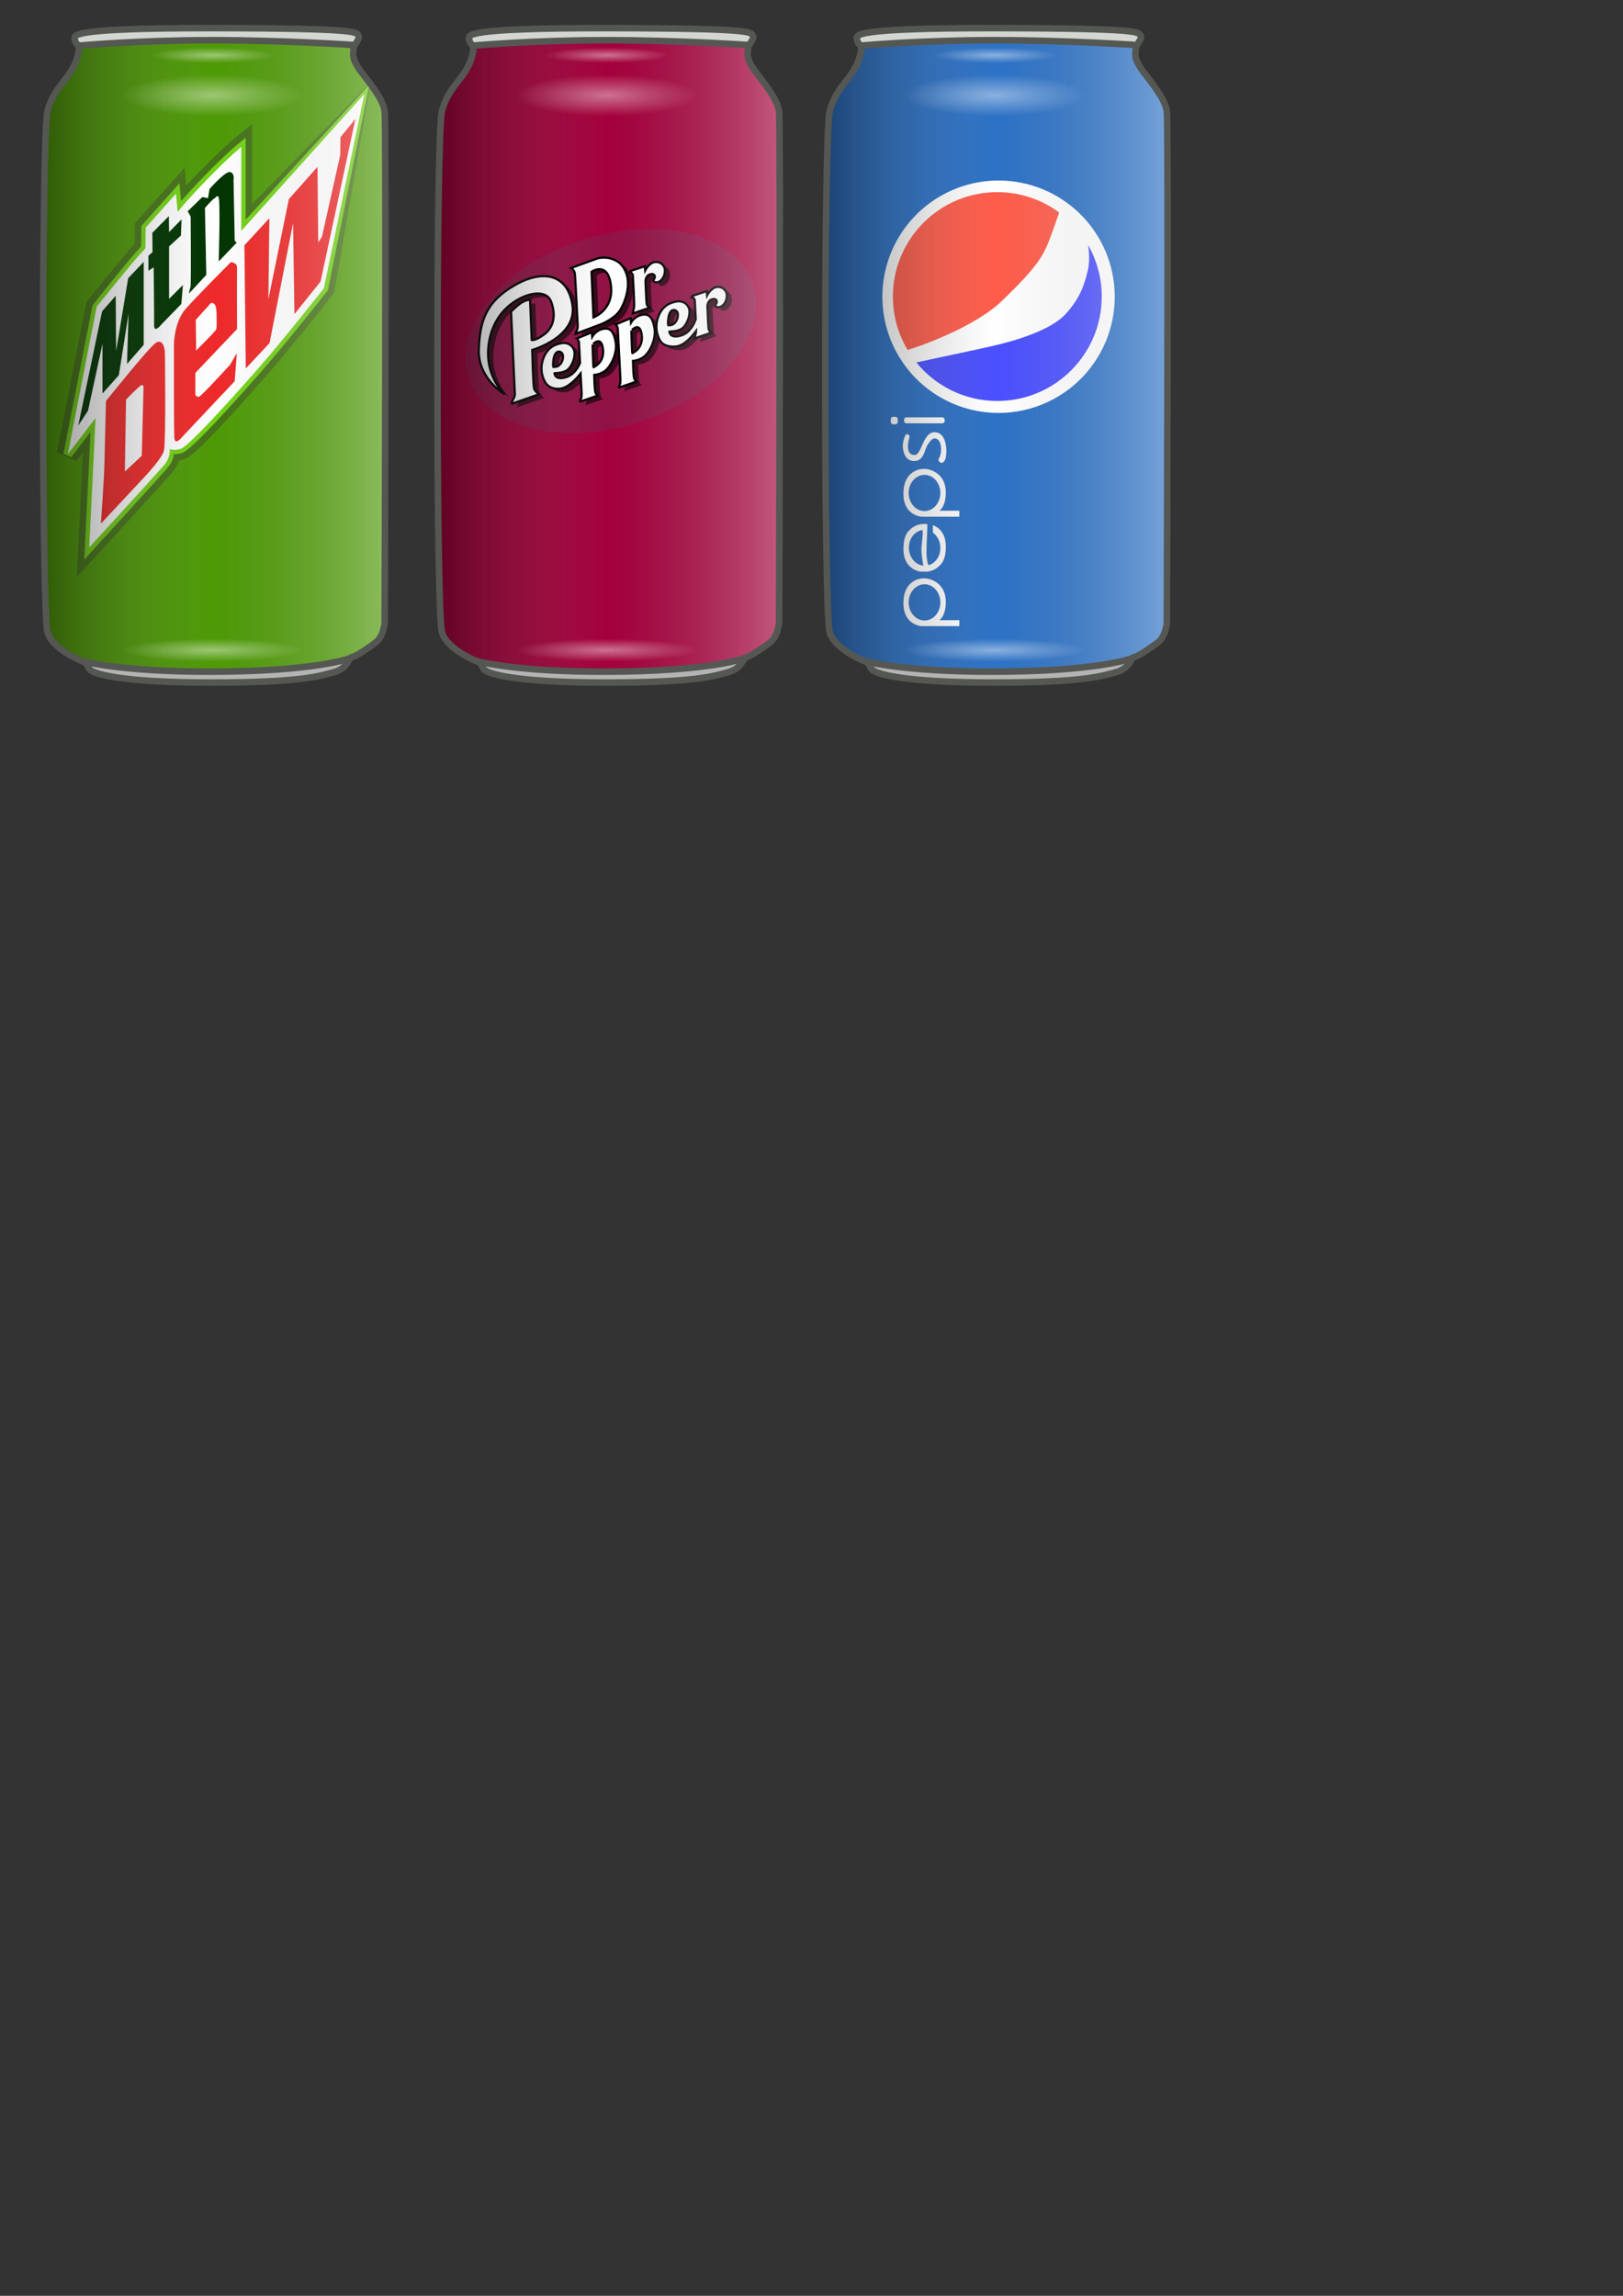 <?xml version="1.0" encoding="UTF-8" standalone="no"?>
<!-- Created with Inkscape (http://www.inkscape.org/) -->
<svg
   xmlns:dc="http://purl.org/dc/elements/1.1/"
   xmlns:cc="http://creativecommons.org/ns#"
   xmlns:rdf="http://www.w3.org/1999/02/22-rdf-syntax-ns#"
   xmlns:svg="http://www.w3.org/2000/svg"
   xmlns="http://www.w3.org/2000/svg"
   xmlns:xlink="http://www.w3.org/1999/xlink"
   xmlns:sodipodi="http://sodipodi.sourceforge.net/DTD/sodipodi-0.dtd"
   xmlns:inkscape="http://www.inkscape.org/namespaces/inkscape"
   width="744.094"
   height="1052.362"
   id="svg5287"
   sodipodi:version="0.32"
   inkscape:version="0.46"
   sodipodi:docname="source.svg"
   inkscape:output_extension="org.inkscape.output.svg.inkscape">
  <rect width="100%" height="100%" fill="#333333" stroke="none"/>
  <defs
     id="defs5289">
    <linearGradient
       id="linearGradient5853">
      <stop
         style="stop-color:#ffffff;stop-opacity:1;"
         offset="0"
         id="stop5855" />
      <stop
         style="stop-color:#ffffff;stop-opacity:0;"
         offset="1"
         id="stop5857" />
    </linearGradient>
    <linearGradient
       id="linearGradient5841">
      <stop
         style="stop-color:#000000;stop-opacity:0.425;"
         offset="0"
         id="stop5843" />
      <stop
         id="stop5849"
         offset="0.5"
         style="stop-color:#868686;stop-opacity:0;" />
      <stop
         style="stop-color:#ffffff;stop-opacity:0.354;"
         offset="1"
         id="stop5845" />
    </linearGradient>
    <linearGradient
       id="linearGradient5827">
      <stop
         style="stop-color:#b4b4b4;stop-opacity:1;"
         offset="0"
         id="stop5829" />
      <stop
         style="stop-color:#ffffff;stop-opacity:1;"
         offset="1"
         id="stop5831" />
    </linearGradient>
    <inkscape:perspective
       sodipodi:type="inkscape:persp3d"
       inkscape:vp_x="0 : 526.18109 : 1"
       inkscape:vp_y="0 : 1000 : 0"
       inkscape:vp_z="744.09448 : 526.18109 : 1"
       inkscape:persp3d-origin="372.04724 : 350.78739 : 1"
       id="perspective5295" />
    <inkscape:perspective
       id="perspective5304"
       inkscape:persp3d-origin="372.04724 : 350.78739 : 1"
       inkscape:vp_z="744.09448 : 526.18109 : 1"
       inkscape:vp_y="0 : 1000 : 0"
       inkscape:vp_x="0 : 526.18109 : 1"
       sodipodi:type="inkscape:persp3d" />
    <radialGradient
       inkscape:collect="always"
       xlink:href="#linearGradient5853"
       id="radialGradient5952"
       gradientUnits="userSpaceOnUse"
       gradientTransform="matrix(1,0,0,0.333,0,25.783)"
       cx="171.221"
       cy="38.674"
       fx="171.221"
       fy="38.674"
       r="43.942" />
    <radialGradient
       inkscape:collect="always"
       xlink:href="#linearGradient5853"
       id="radialGradient5954"
       gradientUnits="userSpaceOnUse"
       gradientTransform="matrix(1,0,0,0.333,0,25.783)"
       cx="171.221"
       cy="38.674"
       fx="171.221"
       fy="38.674"
       r="43.942" />
    <radialGradient
       inkscape:collect="always"
       xlink:href="#linearGradient5853"
       id="radialGradient5956"
       gradientUnits="userSpaceOnUse"
       gradientTransform="matrix(1,0,0,0.333,0,25.783)"
       cx="171.221"
       cy="38.674"
       fx="171.221"
       fy="38.674"
       r="43.942" />
    <linearGradient
       inkscape:collect="always"
       xlink:href="#linearGradient5841"
       id="linearGradient5958"
       gradientUnits="userSpaceOnUse"
       x1="91.988"
       y1="156.826"
       x2="251.946"
       y2="156.826"
       gradientTransform="translate(-73.741,6.061)" />
    <linearGradient
       inkscape:collect="always"
       xlink:href="#linearGradient5841"
       id="linearGradient6024"
       gradientUnits="userSpaceOnUse"
       gradientTransform="translate(107.076,6.061)"
       x1="91.988"
       y1="156.826"
       x2="251.946"
       y2="156.826" />
    <radialGradient
       inkscape:collect="always"
       xlink:href="#linearGradient5853"
       id="radialGradient6026"
       gradientUnits="userSpaceOnUse"
       gradientTransform="matrix(1,0,0,0.333,0,25.783)"
       cx="171.221"
       cy="38.674"
       fx="171.221"
       fy="38.674"
       r="43.942" />
    <radialGradient
       inkscape:collect="always"
       xlink:href="#linearGradient5853"
       id="radialGradient6028"
       gradientUnits="userSpaceOnUse"
       gradientTransform="matrix(1,0,0,0.333,0,25.783)"
       cx="171.221"
       cy="38.674"
       fx="171.221"
       fy="38.674"
       r="43.942" />
    <radialGradient
       inkscape:collect="always"
       xlink:href="#linearGradient5853"
       id="radialGradient6030"
       gradientUnits="userSpaceOnUse"
       gradientTransform="matrix(1,0,0,0.333,0,25.783)"
       cx="171.221"
       cy="38.674"
       fx="171.221"
       fy="38.674"
       r="43.942" />
    <inkscape:perspective
       id="perspective6039"
       inkscape:persp3d-origin="372.04724 : 350.78739 : 1"
       inkscape:vp_z="744.09448 : 526.18109 : 1"
       inkscape:vp_y="0 : 1000 : 0"
       inkscape:vp_x="0 : 526.18109 : 1"
       sodipodi:type="inkscape:persp3d" />
    <inkscape:perspective
       id="perspective6086"
       inkscape:persp3d-origin="372.04724 : 350.78739 : 1"
       inkscape:vp_z="744.09448 : 526.18109 : 1"
       inkscape:vp_y="0 : 1000 : 0"
       inkscape:vp_x="0 : 526.18109 : 1"
       sodipodi:type="inkscape:persp3d" />
    <linearGradient
       inkscape:collect="always"
       xlink:href="#linearGradient5841"
       id="linearGradient6118"
       gradientUnits="userSpaceOnUse"
       gradientTransform="translate(284.863,6.061)"
       x1="91.988"
       y1="156.826"
       x2="251.946"
       y2="156.826" />
    <radialGradient
       inkscape:collect="always"
       xlink:href="#linearGradient5853"
       id="radialGradient6120"
       gradientUnits="userSpaceOnUse"
       gradientTransform="matrix(1,0,0,0.333,0,25.783)"
       cx="171.221"
       cy="38.674"
       fx="171.221"
       fy="38.674"
       r="43.942" />
    <radialGradient
       inkscape:collect="always"
       xlink:href="#linearGradient5853"
       id="radialGradient6122"
       gradientUnits="userSpaceOnUse"
       gradientTransform="matrix(1,0,0,0.333,0,25.783)"
       cx="171.221"
       cy="38.674"
       fx="171.221"
       fy="38.674"
       r="43.942" />
    <radialGradient
       inkscape:collect="always"
       xlink:href="#linearGradient5853"
       id="radialGradient6124"
       gradientUnits="userSpaceOnUse"
       gradientTransform="matrix(1,0,0,0.333,0,25.783)"
       cx="171.221"
       cy="38.674"
       fx="171.221"
       fy="38.674"
       r="43.942" />
  </defs>
  <sodipodi:namedview
     id="base"
     pagecolor="#ffffff"
     bordercolor="#666666"
     borderopacity="1.0"
     gridtolerance="10000"
     guidetolerance="10"
     objecttolerance="10"
     inkscape:pageopacity="0.0"
     inkscape:pageshadow="2"
     inkscape:zoom="1.4"
     inkscape:cx="288.14612"
     inkscape:cy="753.03927"
     inkscape:document-units="px"
     inkscape:current-layer="layer1"
     showgrid="false"
     showguides="true"
     inkscape:guide-bbox="true"
     inkscape:window-width="1920"
     inkscape:window-height="1174"
     inkscape:window-x="0"
     inkscape:window-y="1" />
  <g
     inkscape:groupmode="layer"
     id="layer3"
     inkscape:label="Bottom" />
  <g
     inkscape:label="Layer 1"
     inkscape:groupmode="layer"
     id="layer1">
    <path
       sodipodi:nodetypes="csssssscssssscsssc"
       id="path5837"
       d="M 35.902,20.834 C 35.902,20.834 34.562,19.852 34.295,18.066 C 34.027,16.28 30.009,12.798 97.955,12.887 C 165.902,12.977 163.134,14.762 164.295,16.28 C 165.455,17.798 162.062,20.209 162.062,22.53 C 162.062,24.852 160.723,26.727 166.437,34.048 C 172.152,41.37 175.545,46.28 176.348,50.834 C 177.152,55.387 176.348,290.566 176.348,290.566 C 176.348,290.566 173.312,293.87 167.509,297.843 C 161.705,301.816 161.259,300.968 160.634,301.548 C 160.009,302.128 158.893,306.548 153.089,308.111 C 147.286,309.673 138.937,312.887 96.973,312.887 C 55.009,312.887 42.509,308.78 41.08,306.816 C 39.652,304.852 39.473,303.78 39.473,303.78 C 39.473,303.78 24.473,298.423 21.795,289.852 C 19.116,281.28 19.014,61.301 21.795,50.923 C 24.575,40.545 30.647,37.117 34.088,29.88 C 36.666,24.458 36.259,20.834 35.902,20.834 z"
       style="fill:#4e9a06;fill-opacity:1;fill-rule:evenodd;stroke:none;stroke-width:3;stroke-linecap:round;stroke-linejoin:round;stroke-miterlimit:4;stroke-dasharray:none;stroke-opacity:1" />
    <path
       style="fill:#73d216;fill-opacity:1;fill-rule:evenodd;stroke:#457318;stroke-width:10;stroke-linecap:butt;stroke-linejoin:miter;stroke-miterlimit:4;stroke-dasharray:none;stroke-opacity:1"
       d="M 31.062,208.253 L 44.32,140.573 C 44.32,140.573 60.609,120.37 63.892,116.835 C 67.175,113.299 66.67,113.678 66.67,113.678 L 66.796,104.334 L 80.686,88.803 L 81.444,97.137 C 81.444,97.137 85.358,92.086 95.333,81.858 C 105.308,71.63 110.612,67.337 110.612,67.337 L 110.612,105.849 L 162.319,52.627 L 148.492,132.113 C 148.492,132.113 130.851,154.673 118.173,169.137 C 105.494,183.602 86.387,204.673 82.816,205.745 C 79.244,206.816 77.816,205.745 77.816,205.745 C 77.816,205.745 78.287,209.642 75.383,213.052 C 72.478,216.461 40.911,250.932 40.911,250.932 L 43.815,191.586 L 31.062,208.253 z"
       id="path5950"
       sodipodi:nodetypes="ccsccccsccccsscsccc" />
    <path
       id="path5948"
       d="M 31.062,208.38 L 44.32,140.7 C 44.32,140.7 60.609,120.37 63.892,116.835 C 67.175,113.299 66.67,113.678 66.67,113.678 L 66.796,104.334 L 80.686,88.803 L 81.444,97.137 C 81.444,97.137 85.358,92.086 95.333,81.858 C 105.308,71.63 110.612,67.337 110.612,67.337 L 110.612,105.849 L 165.918,45.556 L 148.492,132.113 C 148.492,132.113 130.851,154.673 118.173,169.137 C 105.494,183.602 86.387,204.673 82.816,205.745 C 79.244,206.816 77.816,205.745 77.816,205.745 C 77.816,205.745 78.287,209.642 75.383,213.052 C 72.478,216.461 40.911,251.059 40.911,251.059 L 43.815,191.712 L 31.062,208.38 z"
       style="fill:#73d216;fill-opacity:1;fill-rule:evenodd;stroke:#73d216;stroke-width:4;stroke-linecap:butt;stroke-linejoin:miter;stroke-miterlimit:4;stroke-dasharray:none;stroke-opacity:1"
       sodipodi:nodetypes="ccsccccsccccsscsccc" />
    <path
       style="fill:#ffffff;fill-opacity:1;fill-rule:evenodd;stroke:none;stroke-width:1px;stroke-linecap:butt;stroke-linejoin:miter;stroke-opacity:1"
       d="M 31.062,208.253 L 44.32,140.573 C 44.32,140.573 60.609,120.37 63.892,116.835 C 67.175,113.299 66.67,113.678 66.67,113.678 L 66.796,104.334 L 80.686,88.803 L 81.444,97.137 C 81.444,97.137 85.358,92.086 95.333,81.858 C 105.308,71.63 110.612,67.337 110.612,67.337 L 110.612,105.849 L 167.054,43.094 L 148.492,132.113 C 148.492,132.113 130.851,154.673 118.173,169.137 C 105.494,183.602 86.387,204.673 82.816,205.745 C 79.244,206.816 77.816,205.745 77.816,205.745 C 77.816,205.745 78.287,209.642 75.383,213.052 C 72.478,216.461 40.911,250.932 40.911,250.932 L 43.815,191.586 L 31.062,208.253 z"
       id="path5946" />
    <path
       style="fill:#003400;fill-opacity:1;fill-rule:evenodd;stroke:none;stroke-width:1px;stroke-linecap:butt;stroke-linejoin:miter;stroke-opacity:1"
       d="M 105.076,78.842 C 102.506,79.249 96.076,86.623 96.076,86.623 L 95.357,90.842 L 92.763,90.311 L 85.982,96.905 C 86.339,97.173 87.42,99.311 87.42,99.311 C 87.42,99.311 87.683,130.668 87.326,131.561 C 86.969,132.454 86.607,134.592 86.607,134.592 L 94.576,125.998 L 93.951,95.373 C 93.951,95.373 96.99,91.621 98.67,90.655 C 99.189,90.356 99.036,89.677 100.107,90.123 C 101.178,90.57 100.263,119.842 100.263,119.842 L 108.482,111.28 L 107.607,110.311 L 107.076,82.342 C 107.076,82.342 107.687,79.498 105.545,78.873 C 105.411,78.834 105.247,78.815 105.076,78.842 z M 77.42,99.061 L 69.826,106.717 L 69.92,115.561 L 68.045,117.248 L 68.045,124.123 L 70.451,122.53 C 70.451,122.53 70.728,144.588 70.638,148.873 C 70.549,153.159 73.951,148.78 73.951,148.78 L 83.138,139.311 L 83.857,130.655 L 77.513,136.998 L 77.513,112.967 L 82.951,107.967 L 83.232,100.561 L 77.513,106.373 L 77.42,99.061 z M 65.888,120.03 L 58.763,127.53 L 53.232,160.936 L 53.045,135.561 L 46.795,142.717 L 35.888,195.03 L 40.357,188.248 L 46.982,157.53 L 46.982,180.373 L 54.482,171.998 L 58.951,143.78 L 58.232,166.811 L 65.888,158.061 L 65.888,120.03 z"
       id="path5909" />
    <path
       style="fill:#ef2929;fill-rule:evenodd;stroke:none;stroke-width:1px;stroke-linecap:butt;stroke-linejoin:miter;stroke-opacity:1"
       d="M 162.964,54.498 L 156.089,62.873 L 155.995,70.998 L 147.589,108.592 L 145.902,111.092 L 145.558,76.467 L 132.433,91.28 L 123.058,137.186 L 123.495,100.03 L 112.058,112.436 L 112.683,168.873 L 123.589,157.248 L 134.37,102.186 L 134.995,143.967 L 146.964,129.061 L 162.964,54.498 z M 106.37,120.186 C 105.567,120.118 104.745,121.28 104.745,121.28 C 104.702,121.271 90.145,135.885 85.089,141.623 C 79.658,147.788 79.745,158.155 79.745,158.155 C 79.745,158.155 79.665,196.998 79.933,200.748 C 80.201,204.498 83.495,200.311 83.495,200.311 L 107.589,174.748 L 108.589,161.998 C 108.321,162.088 105.634,167.168 105.277,167.436 C 104.92,167.704 92.161,181.905 91.089,181.905 C 90.018,181.905 89.558,180.998 89.558,180.998 L 89.558,170.936 L 108.683,150.842 C 108.683,150.842 108.594,126.021 108.683,123.342 C 108.772,120.664 107.607,120.847 106.714,120.311 C 106.603,120.244 106.485,120.196 106.37,120.186 z M 96.964,138.842 C 97.18,138.803 97.456,138.86 97.808,139.061 C 98.745,139.597 99.263,140.333 99.308,145.155 C 99.353,149.976 99.384,150.351 99.027,151.155 C 98.67,151.958 89.933,160.686 89.933,160.686 L 89.745,146.623 L 96.433,139.186 C 96.433,139.186 96.605,138.908 96.964,138.842 z M 72.808,156.655 C 72.516,156.67 72.196,156.748 71.839,156.905 C 68.982,158.155 48.589,183.958 48.589,183.78 C 48.589,183.78 48.049,205.731 47.87,212.873 C 47.692,220.016 46.245,240.03 46.245,240.03 L 63.933,221.092 C 63.933,221.092 74.29,210.574 75.183,206.467 C 76.076,202.36 75.703,161.748 75.558,160.748 C 75.382,159.537 74.849,156.545 72.808,156.655 z M 65.089,176.467 C 65.759,176.69 65.808,177.217 65.808,177.217 L 64.995,208.905 L 57.245,216.155 L 57.777,183.186 C 57.777,183.186 64.42,176.244 65.089,176.467 z"
       id="path5941" />
    <path
       style="fill:#a4003b;fill-opacity:1;fill-rule:evenodd;stroke:none;stroke-width:3;stroke-linecap:round;stroke-linejoin:round;stroke-miterlimit:4;stroke-dasharray:none;stroke-opacity:1"
       d="M 216.719,20.834 C 216.719,20.834 215.38,19.852 215.112,18.066 C 214.844,16.28 210.826,12.798 278.773,12.887 C 346.719,12.977 343.951,14.762 345.112,16.28 C 346.273,17.798 342.88,20.209 342.88,22.53 C 342.88,24.852 341.54,26.727 347.255,34.048 C 352.969,41.37 356.362,46.28 357.165,50.834 C 357.969,55.387 357.165,290.566 357.165,290.566 C 357.165,290.566 354.13,293.87 348.326,297.843 C 342.523,301.816 342.076,300.968 341.451,301.548 C 340.826,302.128 339.71,306.548 333.907,308.111 C 328.103,309.673 319.755,312.887 277.79,312.887 C 235.826,312.887 223.326,308.78 221.898,306.816 C 220.469,304.852 220.29,303.78 220.29,303.78 C 220.29,303.78 205.29,298.423 202.612,289.852 C 199.933,281.28 199.831,61.301 202.612,50.923 C 205.393,40.545 211.465,37.117 214.906,29.88 C 217.484,24.458 217.076,20.834 216.719,20.834 z"
       id="path5994"
       sodipodi:nodetypes="csssssscssssscsssc" />
    <path
       sodipodi:type="arc"
       style="opacity:1;fill:#911145;fill-opacity:1;stroke:none;stroke-width:10;stroke-linecap:butt;stroke-linejoin:round;stroke-miterlimit:4;stroke-dasharray:none;stroke-opacity:1"
       id="path6049"
       sodipodi:cx="453.05341"
       sodipodi:cy="149.28581"
       sodipodi:rx="68.437836"
       sodipodi:ry="36.262573"
       d="M 521.491,149.286 A 68.438,36.263 0 1 1 384.616,149.286 A 68.438,36.263 0 1 1 521.491,149.286 z"
       transform="matrix(0.95,-0.313,0.377,1.142,-206.628,123.043)" />
    <path
       id="path6077"
       d="M 279.509,119.729 C 277.584,119.682 276.29,120.104 276.29,120.104 L 264.228,124.479 C 264.228,124.479 265.663,125.371 265.915,126.823 C 266.168,128.275 267.259,150.854 267.259,150.854 C 267.259,150.854 267.327,152.188 266.822,153.198 C 266.317,154.208 266.228,154.667 266.228,154.667 L 277.728,150.354 C 277.728,150.354 284.358,147.9 287.009,143.354 C 290.614,136.748 292.331,127.836 286.509,122.198 C 283.984,120.304 281.435,119.777 279.509,119.729 z M 302.947,121.729 C 300.074,121.856 298.197,125.604 298.197,125.604 L 298.04,123.698 L 291.509,125.823 L 291.228,126.261 C 291.354,126.229 292.509,127.129 292.54,127.823 C 292.572,128.518 293.356,141.593 293.072,142.698 C 292.788,143.803 292.478,145.354 292.478,145.354 L 300.103,142.729 C 300.103,142.729 299.042,141.832 298.884,140.979 C 298.726,140.127 298.353,130.667 298.353,130.667 C 298.353,130.667 298.304,128.237 300.103,127.511 C 301.902,126.785 302.508,127.628 302.634,128.386 C 302.76,129.143 301.884,129.975 301.915,130.386 C 301.947,130.796 303.71,131.841 305.478,130.104 C 307.246,128.368 307.291,126.147 307.197,125.042 C 307.102,123.937 305.819,121.603 302.947,121.729 z M 276.822,125.042 C 279.087,124.842 281.848,126.125 282.54,132.979 C 283.636,143.797 274.478,147.136 274.478,147.136 L 273.603,126.229 C 273.603,126.229 275.06,125.197 276.822,125.042 z M 251.665,128.229 C 247.62,128.215 242.979,129.686 238.197,132.479 C 225.443,139.929 222.42,148.281 221.915,161.792 C 221.41,175.303 233.79,182.354 233.79,182.354 C 233.79,182.354 223.444,173.393 226.853,157.104 C 230.262,140.816 244.134,137.042 244.134,137.042 C 244.134,137.042 252.861,133.76 255.134,140.073 C 257.407,146.387 256.145,151.698 251.978,154.854 C 247.811,158.011 246.165,157.479 246.165,157.479 L 245.415,139.073 C 245.415,139.073 243.131,138.925 240.353,141.198 C 237.575,143.471 236.697,144.479 236.697,144.479 L 238.447,182.229 C 238.447,182.229 238.707,182.742 237.697,184.636 C 236.686,186.53 237.197,186.793 237.197,186.667 L 249.572,182.354 C 249.572,182.354 247.795,181.243 247.29,179.854 C 246.785,178.465 246.415,162.042 246.415,162.042 C 246.415,162.042 266.999,156.22 264.853,141.573 C 263.511,132.419 258.408,128.253 251.665,128.229 z M 331.353,133.167 C 328.48,133.293 326.572,137.042 326.572,137.042 L 326.415,135.104 L 319.884,137.261 L 319.634,137.698 C 319.76,137.667 320.884,138.566 320.915,139.261 C 320.933,139.657 321.213,143.985 321.384,147.917 C 320.775,149.758 318.942,154.082 314.728,155.417 C 309.454,157.087 309.29,153.725 309.29,153.636 C 309.781,153.457 313.893,153.814 315.947,151.448 C 318,149.082 319.076,145.087 318.228,142.854 C 317.486,140.901 315.613,139.753 313.572,139.761 C 313.28,139.762 312.992,139.773 312.697,139.823 C 310.331,140.225 306.067,141.359 304.103,147.073 C 302.139,152.787 304.576,157.109 305.29,158.136 C 306.005,159.162 307.731,160.679 311.79,160.511 C 316.537,160.315 320.281,154.887 321.54,153.292 C 321.533,153.682 321.51,153.98 321.478,154.104 C 321.194,155.209 320.853,156.761 320.853,156.761 L 328.509,154.136 C 328.509,154.136 327.417,153.269 327.259,152.417 C 327.101,151.565 326.728,142.104 326.728,142.104 C 326.728,142.104 326.71,139.674 328.509,138.948 C 330.308,138.222 330.914,139.066 331.04,139.823 C 331.167,140.581 330.259,141.382 330.29,141.792 C 330.322,142.202 332.116,143.247 333.884,141.511 C 335.652,139.774 335.666,137.584 335.572,136.479 C 335.477,135.375 334.226,133.041 331.353,133.167 z M 311.134,143.729 C 311.262,143.715 311.383,143.714 311.509,143.729 C 312.347,143.834 313.071,144.577 313.165,145.448 C 313.362,147.272 312.689,149.199 311.009,150.292 C 310.147,150.853 308.79,150.729 308.79,150.729 C 308.79,150.729 308.621,150.091 308.665,149.354 C 308.71,148.618 308.781,145.618 310.009,144.323 C 310.354,143.959 310.749,143.774 311.134,143.729 z M 297.884,145.823 C 297.712,145.821 297.538,145.839 297.353,145.854 C 297.156,145.871 296.971,145.912 296.759,145.948 C 293.366,146.529 291.697,149.511 291.697,149.511 L 291.572,147.511 L 284.728,150.323 C 284.906,150.412 285.603,151.979 285.603,151.979 L 286.79,174.479 C 286.79,174.479 287.031,176.805 286.54,178.011 C 286.049,179.216 286.228,179.292 286.228,179.292 L 294.478,176.448 C 294.478,176.448 293.536,176.35 293.134,175.011 C 292.732,173.671 292.603,167.073 292.603,167.073 C 292.603,167.073 296.161,166.881 298.572,164.292 C 300.982,161.703 303.264,156.408 302.415,151.854 C 301.67,147.852 300.467,145.85 297.884,145.823 z M 294.29,151.636 C 295.241,151.53 296.212,152.218 296.603,155.011 C 297.496,161.395 292.5,163.363 292.322,163.542 C 292.143,163.72 291.853,153.167 291.853,153.167 C 291.853,153.205 293.069,151.771 294.29,151.636 z M 280.134,152.261 C 279.962,152.259 279.756,152.276 279.572,152.292 C 279.375,152.309 279.19,152.349 278.978,152.386 C 275.585,152.966 273.915,155.948 273.915,155.948 L 273.79,153.948 L 266.947,156.761 C 267.125,156.85 267.822,158.417 267.822,158.417 L 268.322,168.011 C 267.443,170.137 265.569,173.393 262.04,174.511 C 256.767,176.181 256.603,172.819 256.603,172.729 C 257.094,172.551 261.206,172.908 263.259,170.542 C 265.313,168.176 266.389,164.18 265.54,161.948 C 264.798,159.995 262.925,158.846 260.884,158.854 C 260.593,158.856 260.305,158.867 260.009,158.917 C 257.643,159.319 253.38,160.453 251.415,166.167 C 249.451,171.881 251.889,176.203 252.603,177.229 C 253.317,178.256 255.056,180.147 259.103,179.792 C 263.015,179.449 266.942,174.948 268.572,172.854 L 269.009,180.917 C 269.009,180.917 269.25,183.243 268.759,184.448 C 268.268,185.653 268.447,185.729 268.447,185.729 L 276.697,182.886 C 276.697,182.886 275.755,182.787 275.353,181.448 C 274.951,180.109 274.822,173.511 274.822,173.511 C 274.822,173.511 278.38,173.319 280.79,170.729 C 283.201,168.14 285.482,162.845 284.634,158.292 C 283.889,154.29 282.717,152.287 280.134,152.261 z M 276.509,158.073 C 277.459,157.968 278.431,158.655 278.822,161.448 C 279.714,167.832 274.719,169.801 274.54,169.979 C 274.362,170.158 274.072,159.604 274.072,159.604 C 274.072,159.642 275.287,158.209 276.509,158.073 z M 258.447,162.823 C 258.575,162.808 258.696,162.807 258.822,162.823 C 259.659,162.928 260.384,163.671 260.478,164.542 C 260.675,166.366 260.002,168.292 258.322,169.386 C 257.459,169.947 256.103,169.823 256.103,169.823 C 256.103,169.823 255.933,169.185 255.978,168.448 C 256.023,167.712 256.094,164.712 257.322,163.417 C 257.667,163.053 258.062,162.868 258.447,162.823 z"
       style="opacity:0.632;fill:#000000;fill-opacity:1;fill-rule:evenodd;stroke:none;stroke-width:1px;stroke-linecap:butt;stroke-linejoin:miter;stroke-opacity:1" />
    <path
       style="fill:#ffffff;fill-opacity:1;fill-rule:evenodd;stroke:#000000;stroke-width:1px;stroke-linecap:butt;stroke-linejoin:miter;stroke-opacity:1"
       d="M 277.11,118.088 C 275.184,118.041 273.891,118.463 273.891,118.463 L 261.829,122.838 C 261.829,122.838 263.264,123.73 263.516,125.182 C 263.769,126.634 264.86,149.213 264.86,149.213 C 264.86,149.213 264.928,150.546 264.423,151.557 C 263.917,152.567 263.829,153.025 263.829,153.025 L 275.329,148.713 C 275.329,148.713 281.958,146.259 284.61,141.713 C 288.215,135.107 289.932,126.195 284.11,120.557 C 281.585,118.663 279.036,118.135 277.11,118.088 z M 300.548,120.088 C 297.675,120.214 295.798,123.963 295.798,123.963 L 295.641,122.057 L 289.11,124.182 L 288.829,124.619 C 288.955,124.588 290.11,125.487 290.141,126.182 C 290.173,126.876 290.957,139.952 290.673,141.057 C 290.388,142.161 290.079,143.713 290.079,143.713 L 297.704,141.088 C 297.704,141.088 296.643,140.19 296.485,139.338 C 296.327,138.486 295.954,129.025 295.954,129.025 C 295.954,129.025 295.904,126.595 297.704,125.869 C 299.503,125.143 300.109,125.987 300.235,126.744 C 300.361,127.502 299.485,128.334 299.516,128.744 C 299.548,129.155 301.311,130.199 303.079,128.463 C 304.847,126.727 304.892,124.505 304.798,123.4 C 304.703,122.296 303.42,119.962 300.548,120.088 z M 274.423,123.4 C 276.688,123.2 279.449,124.484 280.141,131.338 C 281.237,142.156 272.079,145.494 272.079,145.494 L 271.204,124.588 C 271.204,124.588 272.661,123.556 274.423,123.4 z M 249.266,126.588 C 245.221,126.574 240.58,128.044 235.798,130.838 C 223.044,138.288 220.021,146.64 219.516,160.15 C 219.011,173.661 231.391,180.713 231.391,180.713 C 231.391,180.713 221.045,171.752 224.454,155.463 C 227.863,139.174 241.735,135.4 241.735,135.4 C 241.735,135.4 250.462,132.118 252.735,138.432 C 255.008,144.745 253.746,150.056 249.579,153.213 C 245.412,156.37 243.766,155.838 243.766,155.838 L 243.016,137.432 C 243.016,137.432 240.732,137.284 237.954,139.557 C 235.176,141.829 234.298,142.838 234.298,142.838 L 236.048,180.588 C 236.048,180.588 236.308,181.1 235.298,182.994 C 234.287,184.888 234.798,185.152 234.798,185.025 L 247.173,180.713 C 247.173,180.713 245.396,179.602 244.891,178.213 C 244.386,176.824 244.016,160.4 244.016,160.4 C 244.016,160.4 264.6,154.579 262.454,139.932 C 261.112,130.777 256.009,126.611 249.266,126.588 z M 328.954,131.525 C 326.081,131.652 324.173,135.4 324.173,135.4 L 324.016,133.463 L 317.485,135.619 L 317.235,136.057 C 317.361,136.025 318.485,136.925 318.516,137.619 C 318.534,138.015 318.814,142.343 318.985,146.275 C 318.376,148.116 316.543,152.441 312.329,153.775 C 307.055,155.445 306.891,152.083 306.891,151.994 C 307.382,151.816 311.494,152.173 313.548,149.807 C 315.601,147.441 316.677,143.445 315.829,141.213 C 315.087,139.26 313.214,138.111 311.173,138.119 C 310.881,138.12 310.593,138.131 310.298,138.182 C 307.931,138.583 303.668,139.717 301.704,145.432 C 299.74,151.146 302.177,155.467 302.891,156.494 C 303.606,157.521 305.332,159.038 309.391,158.869 C 314.138,158.674 317.882,153.245 319.141,151.65 C 319.134,152.041 319.111,152.339 319.079,152.463 C 318.795,153.568 318.454,155.119 318.454,155.119 L 326.11,152.494 C 326.11,152.494 325.018,151.628 324.86,150.775 C 324.702,149.923 324.329,140.463 324.329,140.463 C 324.329,140.463 324.311,138.033 326.11,137.307 C 327.909,136.581 328.515,137.424 328.641,138.182 C 328.768,138.939 327.86,139.74 327.891,140.15 C 327.923,140.561 329.717,141.605 331.485,139.869 C 333.253,138.133 333.267,135.943 333.173,134.838 C 333.078,133.733 331.826,131.399 328.954,131.525 z M 308.735,142.088 C 308.863,142.073 308.984,142.072 309.11,142.088 C 309.948,142.192 310.672,142.936 310.766,143.807 C 310.963,145.63 310.29,147.557 308.61,148.65 C 307.747,149.212 306.391,149.088 306.391,149.088 C 306.391,149.088 306.222,148.449 306.266,147.713 C 306.311,146.976 306.382,143.976 307.61,142.682 C 307.955,142.318 308.35,142.132 308.735,142.088 z M 295.485,144.182 C 295.313,144.18 295.139,144.197 294.954,144.213 C 294.757,144.23 294.572,144.27 294.36,144.307 C 290.967,144.887 289.298,147.869 289.298,147.869 L 289.173,145.869 L 282.329,148.682 C 282.507,148.771 283.204,150.338 283.204,150.338 L 284.391,172.838 C 284.391,172.838 284.632,175.164 284.141,176.369 C 283.65,177.574 283.829,177.65 283.829,177.65 L 292.079,174.807 C 292.079,174.807 291.137,174.708 290.735,173.369 C 290.333,172.03 290.204,165.432 290.204,165.432 C 290.204,165.432 293.762,165.24 296.173,162.65 C 298.583,160.061 300.865,154.766 300.016,150.213 C 299.271,146.211 298.067,144.208 295.485,144.182 z M 291.891,149.994 C 292.842,149.888 293.813,150.576 294.204,153.369 C 295.097,159.753 290.101,161.722 289.923,161.9 C 289.744,162.079 289.454,151.525 289.454,151.525 C 289.454,151.563 290.669,150.13 291.891,149.994 z M 277.735,150.619 C 277.563,150.617 277.357,150.635 277.173,150.65 C 276.975,150.667 276.791,150.708 276.579,150.744 C 273.186,151.325 271.516,154.307 271.516,154.307 L 271.391,152.307 L 264.548,155.119 C 264.726,155.208 265.423,156.775 265.423,156.775 L 265.923,166.369 C 265.043,168.496 263.17,171.752 259.641,172.869 C 254.368,174.539 254.204,171.177 254.204,171.088 C 254.695,170.909 258.806,171.266 260.86,168.9 C 262.914,166.534 263.99,162.539 263.141,160.307 C 262.399,158.353 260.526,157.205 258.485,157.213 C 258.193,157.214 257.906,157.225 257.61,157.275 C 255.244,157.677 250.981,158.811 249.016,164.525 C 247.052,170.24 249.489,174.561 250.204,175.588 C 250.918,176.615 252.657,178.505 256.704,178.15 C 260.616,177.807 264.543,173.307 266.173,171.213 L 266.61,179.275 C 266.61,179.275 266.851,181.601 266.36,182.807 C 265.869,184.012 266.048,184.088 266.048,184.088 L 274.298,181.244 C 274.298,181.244 273.356,181.146 272.954,179.807 C 272.552,178.467 272.423,171.869 272.423,171.869 C 272.423,171.869 275.981,171.677 278.391,169.088 C 280.802,166.499 283.083,161.204 282.235,156.65 C 281.49,152.648 280.317,150.646 277.735,150.619 z M 274.11,156.432 C 275.06,156.326 276.032,157.014 276.423,159.807 C 277.315,166.191 272.32,168.159 272.141,168.338 C 271.963,168.516 271.673,157.963 271.673,157.963 C 271.673,158.001 272.888,156.567 274.11,156.432 z M 256.048,161.182 C 256.176,161.167 256.297,161.166 256.423,161.182 C 257.26,161.286 257.985,162.029 258.079,162.9 C 258.276,164.724 257.603,166.651 255.923,167.744 C 255.06,168.305 253.704,168.182 253.704,168.182 C 253.704,168.182 253.534,167.543 253.579,166.807 C 253.623,166.07 253.695,163.07 254.923,161.775 C 255.268,161.411 255.663,161.226 256.048,161.182 z"
       id="path6045" />
    <path
       sodipodi:nodetypes="csssssscssssscsssc"
       id="path6092"
       d="M 394.506,20.834 C 394.506,20.834 393.167,19.852 392.899,18.066 C 392.631,16.28 388.613,12.798 456.559,12.887 C 524.506,12.977 521.738,14.762 522.899,16.28 C 524.059,17.798 520.667,20.209 520.667,22.53 C 520.667,24.852 519.327,26.727 525.042,34.048 C 530.756,41.37 534.149,46.28 534.952,50.834 C 535.756,55.387 534.952,290.566 534.952,290.566 C 534.952,290.566 531.917,293.87 526.113,297.843 C 520.309,301.816 519.863,300.968 519.238,301.548 C 518.613,302.128 517.497,306.548 511.693,308.111 C 505.89,309.673 497.542,312.887 455.577,312.887 C 413.613,312.887 401.113,308.78 399.684,306.816 C 398.256,304.852 398.077,303.78 398.077,303.78 C 398.077,303.78 383.077,298.423 380.399,289.852 C 377.72,281.28 377.618,61.301 380.399,50.923 C 383.179,40.545 389.252,37.117 392.693,29.88 C 395.271,24.458 394.863,20.834 394.506,20.834 z"
       style="fill:#2d72c6;fill-opacity:1;fill-rule:evenodd;stroke:none;stroke-width:3;stroke-linecap:round;stroke-linejoin:round;stroke-miterlimit:4;stroke-dasharray:none;stroke-opacity:1" />
    <g
       id="g6141"
       transform="matrix(1.263,0,0,1.263,-120.087,-35.702)">
      <path
         transform="matrix(0.72,0,0,0.72,-202.788,47.471)"
         d="M 975.714,122.898 A 58.571,58.571 0 1 1 858.571,122.898 A 58.571,58.571 0 1 1 975.714,122.898 z"
         sodipodi:ry="58.57143"
         sodipodi:rx="58.57143"
         sodipodi:cy="122.8979"
         sodipodi:cx="917.14288"
         id="path6129"
         style="opacity:1;fill:#ffffff;fill-opacity:1;stroke:none;stroke-width:10;stroke-linecap:butt;stroke-linejoin:round;stroke-miterlimit:4;stroke-dasharray:none;stroke-opacity:1"
         sodipodi:type="arc" />
      <path
         sodipodi:nodetypes="cssscssc"
         id="path6131"
         d="M 490.047,117.174 C 490.561,120.22 490.57,123.817 489.951,126.415 C 488.666,131.812 487.07,136.569 481.93,142.222 C 476.791,147.875 464.595,151.724 455.601,153.779 C 447.949,155.528 433.04,158.641 427.697,159.805 C 434.649,168.344 445.247,173.791 457.107,173.791 C 478.03,173.791 495.016,156.826 495.016,135.904 C 495.016,129.093 493.196,122.7 490.047,117.174 z"
         style="opacity:0.705;fill:#0008ff;fill-opacity:1;stroke:none;stroke-width:10;stroke-linecap:butt;stroke-linejoin:round;stroke-miterlimit:4;stroke-dasharray:none;stroke-opacity:1" />
      <path
         sodipodi:nodetypes="cscsscc"
         id="path6133"
         d="M 457.107,97.995 C 436.185,97.995 419.198,114.982 419.198,135.904 C 419.198,142.978 421.149,149.595 424.527,155.263 C 427.873,154.335 448.699,147.262 458.928,137.343 C 471.713,124.944 473.836,121.282 476.534,113.959 C 477.81,110.496 478.821,107.566 479.569,105.392 C 473.279,100.749 465.52,97.995 457.107,97.995 z"
         style="opacity:0.705;fill:#ff1a00;fill-opacity:1;stroke:none;stroke-width:10;stroke-linecap:butt;stroke-linejoin:round;stroke-miterlimit:4;stroke-dasharray:none;stroke-opacity:1" />
    </g>
    <path
       style="fill:#ffffff;fill-opacity:1;fill-rule:evenodd;stroke:none;stroke-width:1px;stroke-linecap:butt;stroke-linejoin:miter;stroke-opacity:1"
       d="M 408.391,193.387 C 408.391,193.993 408.878,194.48 409.484,194.48 L 410.509,194.48 C 411.114,194.48 411.602,193.993 411.602,193.387 L 411.602,192.157 C 411.602,191.552 411.114,191.064 410.509,191.064 L 409.484,191.064 C 408.878,191.064 408.391,191.552 408.391,192.157 L 408.391,193.387 z M 413.908,204.729 C 414.005,206.778 414.813,211.437 419.254,211.339 C 423.695,211.241 423.932,205.895 425.249,203.943 C 426.567,201.991 427.399,200.915 428.717,200.988 C 430.034,201.061 431.45,202.464 431.45,206.027 C 431.45,209.589 430.012,210.187 430.305,211.066 C 430.598,211.944 431.952,212.869 432.953,211.356 C 433.953,209.843 433.834,207.489 433.858,206.317 C 433.882,205.146 433.47,197.899 428.273,198.119 C 423.075,198.338 422.607,208.579 419.288,208.555 C 416.824,208.537 416.167,206.578 416.265,204.285 C 416.362,201.991 416.948,201.019 416.948,200.407 C 417.168,199.479 416.244,198.725 415.445,199.109 C 414.827,199.406 413.81,202.679 413.908,204.729 z M 414.198,277.168 C 414.519,286.6 422.499,287.007 422.499,287.007 L 439.819,287.007 L 439.819,284.274 L 430.647,284.274 C 430.647,284.274 433.619,282.575 433.619,275.887 C 433.619,267.64 427.17,265.092 423.558,265.092 C 419.947,265.092 414.198,267.539 414.198,276.229 C 414.198,276.552 414.188,276.864 414.198,277.168 z M 414.198,252.23 C 414.519,261.662 422.499,262.069 422.499,262.069 L 422.841,261.949 C 423.344,262.029 423.823,262.069 424.259,262.069 C 426.268,262.069 428.929,261.299 430.903,259.131 C 430.925,259.107 430.95,259.087 430.971,259.063 C 431.658,258.474 433.23,256.701 433.551,252.487 C 433.566,252.287 433.576,252.082 433.585,251.872 C 433.6,251.567 433.619,251.253 433.619,250.932 C 433.619,250.609 433.629,250.297 433.619,249.993 C 433.413,243.938 430.056,241.614 427.675,240.718 L 427.709,244.151 C 427.715,244.156 427.72,244.164 427.726,244.168 L 427.743,244.168 C 429.779,245.64 431.125,248.234 431.125,251.188 C 431.125,252.611 430.824,253.963 430.271,255.134 C 430.259,255.159 430.232,255.177 430.22,255.202 C 430.118,255.414 429.995,255.618 429.878,255.817 C 429.876,255.821 429.881,255.83 429.878,255.834 C 428.876,257.444 427.39,258.62 425.659,259.097 L 425.591,258.875 L 425.574,258.943 C 425.574,258.943 424.766,256.715 424.754,253.238 C 424.743,250.126 425.054,244.795 425.079,243.587 C 425.09,243.018 425.094,243.066 425.096,243.024 C 425.106,243.026 425.119,243.022 425.13,243.024 C 425.147,241.794 425.17,240.637 425.181,240.205 L 424.976,240.274 C 424.473,240.194 423.995,240.154 423.558,240.154 C 421.558,240.154 418.903,240.912 416.931,243.058 C 416.319,243.543 414.605,245.296 414.266,249.737 C 414.251,249.938 414.242,250.139 414.232,250.351 C 414.22,250.634 414.199,250.919 414.198,251.223 C 414.198,251.246 414.198,251.268 414.198,251.291 C 414.198,251.614 414.188,251.926 414.198,252.23 z M 414.198,227.002 C 414.519,236.434 422.499,236.841 422.499,236.841 L 439.819,236.841 L 439.819,234.108 L 430.647,234.108 C 430.647,234.108 433.619,232.409 433.619,225.721 C 433.619,217.473 427.17,214.926 423.558,214.926 C 419.947,214.926 414.198,217.372 414.198,226.063 C 414.198,226.386 414.188,226.698 414.198,227.002 z M 414.488,192.943 C 414.488,193.549 414.976,194.036 415.582,194.036 L 431.996,194.036 C 432.602,194.036 433.089,193.549 433.089,192.943 L 433.089,192.396 C 433.089,191.791 432.602,191.303 431.996,191.303 L 415.582,191.303 C 414.976,191.303 414.488,191.791 414.488,192.396 L 414.488,192.943 z M 416.589,276.126 C 416.589,271.547 419.852,267.825 423.866,267.825 C 427.88,267.825 431.125,271.547 431.125,276.126 C 431.125,280.706 427.88,284.428 423.866,284.428 C 419.852,284.428 416.589,280.706 416.589,276.126 z M 416.589,225.96 C 416.589,221.381 419.852,217.659 423.866,217.659 C 427.88,217.659 431.125,221.381 431.125,225.96 C 431.125,230.54 427.88,234.261 423.866,234.261 C 419.852,234.261 416.589,230.54 416.589,225.96 z M 416.692,251.035 C 416.692,249.382 417.107,247.837 417.836,246.542 C 417.846,246.525 417.861,246.509 417.87,246.491 C 417.992,246.29 418.11,246.099 418.246,245.91 C 419.408,244.305 421.09,243.198 422.995,242.938 C 423.016,243.474 423.044,244.273 423.012,245.278 C 422.963,246.779 422.419,250.073 422.465,252.572 C 422.505,254.643 423.136,258.324 423.319,259.285 C 419.607,258.913 416.692,255.367 416.692,251.035 z"
       id="path6154" />
  </g>
  <g
     inkscape:groupmode="layer"
     id="layer2"
     inkscape:label="Top"
     style="display:inline"
     sodipodi:insensitive="true">
    <path
       sodipodi:nodetypes="csssssscssssscsssc"
       id="path5839"
       d="M 35.902,20.834 C 35.902,20.834 34.562,19.852 34.295,18.066 C 34.027,16.28 30.009,12.798 97.955,12.887 C 165.902,12.977 163.134,14.762 164.295,16.28 C 165.455,17.798 162.062,20.209 162.062,22.53 C 162.062,24.852 160.723,26.727 166.437,34.048 C 172.152,41.37 175.545,46.28 176.348,50.834 C 177.152,55.387 176.348,290.566 176.348,290.566 C 176.348,290.566 173.312,293.87 167.509,297.843 C 161.705,301.816 161.259,300.968 160.634,301.548 C 160.009,302.128 158.893,306.548 153.089,308.111 C 147.286,309.673 138.937,312.887 96.973,312.887 C 55.009,312.887 42.509,308.78 41.08,306.816 C 39.652,304.852 39.473,303.78 39.473,303.78 C 39.473,303.78 24.473,298.423 21.795,289.852 C 19.116,281.28 19.014,61.301 21.795,50.923 C 24.575,40.545 30.647,37.117 34.088,29.88 C 36.666,24.458 36.259,20.834 35.902,20.834 z"
       style="fill:url(#linearGradient5958);fill-opacity:1;fill-rule:evenodd;stroke:none;stroke-width:3;stroke-linecap:round;stroke-linejoin:round;stroke-miterlimit:4;stroke-dasharray:none;stroke-opacity:1" />
    <path
       style="fill:#d3d7cf;fill-opacity:1;fill-rule:evenodd;stroke:none;stroke-width:3;stroke-linecap:butt;stroke-linejoin:miter;stroke-miterlimit:4;stroke-dasharray:none;stroke-opacity:1"
       d="M 34.116,16.637 C 34.116,16.637 38.759,13.245 98.045,13.245 C 157.33,13.245 164.295,14.316 164.473,16.28 C 164.652,18.245 163.223,21.102 162.33,21.28 C 161.437,21.459 131.973,18.423 96.259,18.245 C 60.545,18.066 38.223,21.28 36.616,21.102 C 35.009,20.923 33.937,16.995 34.116,16.637 z"
       id="path5825" />
    <path
       sodipodi:type="arc"
       style="opacity:0.444;fill:url(#radialGradient5956);fill-opacity:1;stroke:none;stroke-width:3.806;stroke-linecap:round;stroke-linejoin:round;stroke-miterlimit:4;stroke-dasharray:none;stroke-opacity:1"
       id="path5851"
       sodipodi:cx="171.22086"
       sodipodi:cy="38.674103"
       sodipodi:rx="43.941635"
       sodipodi:ry="14.647212"
       d="M 215.162,38.674 A 43.942,14.647 0 1 1 127.279,38.674 A 43.942,14.647 0 1 1 215.162,38.674 z"
       transform="matrix(0.948,0,0,0.655,-64.885,18.387)" />
    <path
       style="fill:#b4b4b4;fill-opacity:1;fill-rule:evenodd;stroke:none;stroke-width:3;stroke-linecap:butt;stroke-linejoin:miter;stroke-miterlimit:4;stroke-dasharray:none;stroke-opacity:1"
       d="M 40.28,304.344 C 40.28,304.344 38.891,308.89 55.811,311.163 C 72.731,313.436 70.584,313.183 93.818,313.183 C 117.051,313.183 136.244,311.794 145.083,309.774 C 153.922,307.753 157.584,305.859 158.72,303.839 C 159.857,301.819 159.857,301.819 159.857,301.819 C 159.857,301.819 141.421,307.88 98.364,307.753 C 55.306,307.627 40.154,304.471 40.28,304.344 z"
       id="path5835" />
    <path
       transform="matrix(0.948,0,0,0.362,-64.885,284.028)"
       d="M 215.162,38.674 A 43.942,14.647 0 1 1 127.279,38.674 A 43.942,14.647 0 1 1 215.162,38.674 z"
       sodipodi:ry="14.647212"
       sodipodi:rx="43.941635"
       sodipodi:cy="38.674103"
       sodipodi:cx="171.22086"
       id="path5861"
       style="opacity:0.444;fill:url(#radialGradient5954);fill-opacity:1;stroke:none;stroke-width:5.12;stroke-linecap:round;stroke-linejoin:round;stroke-miterlimit:4;stroke-dasharray:none;stroke-opacity:1"
       sodipodi:type="arc" />
    <path
       style="fill:none;fill-rule:evenodd;stroke:#555753;stroke-width:3;stroke-linecap:round;stroke-linejoin:round;stroke-miterlimit:4;stroke-dasharray:none;stroke-opacity:1"
       d="M 35.902,20.834 C 35.902,20.834 34.562,19.852 34.295,18.066 C 34.027,16.28 30.009,12.798 97.955,12.887 C 165.902,12.977 163.134,14.762 164.295,16.28 C 165.455,17.798 162.062,20.209 162.062,22.53 C 162.062,24.852 160.723,26.727 166.437,34.048 C 172.152,41.37 175.545,46.28 176.348,50.834 C 177.131,55.271 176.388,274.396 176.35,285.819 C 176.349,286.119 175.694,289.278 175.085,290.566 C 173.619,293.672 173.312,293.87 167.509,297.843 C 161.705,301.816 161.259,300.968 160.634,301.548 C 160.009,302.128 158.893,306.548 153.089,308.111 C 147.286,309.673 138.937,312.887 96.973,312.887 C 55.009,312.887 42.509,308.78 41.08,306.816 C 39.652,304.852 39.473,303.78 39.473,303.78 C 39.473,303.78 24.473,298.423 21.795,289.852 C 19.116,281.28 19.014,61.301 21.795,50.923 C 24.575,40.545 30.647,37.117 34.088,29.88 C 36.666,24.458 36.259,20.834 35.902,20.834 z"
       id="path5310"
       sodipodi:nodetypes="cssssssssssssscsssc" />
    <path
       sodipodi:type="arc"
       style="opacity:0.444;fill:url(#radialGradient5952);fill-opacity:1;stroke:none;stroke-width:7.543;stroke-linecap:round;stroke-linejoin:round;stroke-miterlimit:4;stroke-dasharray:none;stroke-opacity:1"
       id="path5865"
       sodipodi:cx="171.22086"
       sodipodi:cy="38.674103"
       sodipodi:rx="43.941635"
       sodipodi:ry="14.647212"
       d="M 215.162,38.674 A 43.942,14.647 0 1 1 127.279,38.674 A 43.942,14.647 0 1 1 215.162,38.674 z"
       transform="matrix(0.644,0,0,0.246,-12.731,15.785)" />
    <path
       style="fill:none;fill-rule:evenodd;stroke:#555753;stroke-width:3;stroke-linecap:round;stroke-linejoin:round;stroke-miterlimit:4;stroke-dasharray:none;stroke-opacity:1"
       d="M 38.253,303.151 C 38.253,303.151 55.254,307.88 95.712,307.88 C 144.694,307.88 160.455,301.727 160.455,301.727"
       id="path5312"
       sodipodi:nodetypes="csc" />
    <path
       style="fill:none;fill-rule:evenodd;stroke:#555753;stroke-width:3;stroke-linecap:round;stroke-linejoin:round;stroke-miterlimit:4;stroke-dasharray:none;stroke-opacity:1"
       d="M 36.08,20.923 C 36.08,20.923 63.58,18.423 97.152,18.423 C 130.723,18.423 162.598,20.655 162.598,20.655"
       id="path5314"
       sodipodi:nodetypes="csc" />
    <path
       style="fill:url(#linearGradient6024);fill-opacity:1;fill-rule:evenodd;stroke:none;stroke-width:3;stroke-linecap:round;stroke-linejoin:round;stroke-miterlimit:4;stroke-dasharray:none;stroke-opacity:1"
       d="M 216.719,20.834 C 216.719,20.834 215.38,19.852 215.112,18.066 C 214.844,16.28 210.826,12.798 278.773,12.887 C 346.719,12.977 343.951,14.762 345.112,16.28 C 346.273,17.798 342.88,20.209 342.88,22.53 C 342.88,24.852 341.54,26.727 347.255,34.048 C 352.969,41.37 356.362,46.28 357.165,50.834 C 357.969,55.387 357.165,290.566 357.165,290.566 C 357.165,290.566 354.13,293.87 348.326,297.843 C 342.523,301.816 342.076,300.968 341.451,301.548 C 340.826,302.128 339.71,306.548 333.907,308.111 C 328.103,309.673 319.755,312.887 277.79,312.887 C 235.826,312.887 223.326,308.78 221.898,306.816 C 220.469,304.852 220.29,303.78 220.29,303.78 C 220.29,303.78 205.29,298.423 202.612,289.852 C 199.933,281.28 199.831,61.301 202.612,50.923 C 205.393,40.545 211.465,37.117 214.906,29.88 C 217.484,24.458 217.076,20.834 216.719,20.834 z"
       id="path6006"
       sodipodi:nodetypes="csssssscssssscsssc" />
    <path
       id="path6008"
       d="M 214.933,16.637 C 214.933,16.637 219.576,13.245 278.862,13.245 C 338.148,13.245 345.112,14.316 345.29,16.28 C 345.469,18.245 344.04,21.102 343.148,21.28 C 342.255,21.459 312.79,18.423 277.076,18.245 C 241.362,18.066 219.04,21.28 217.433,21.102 C 215.826,20.923 214.755,16.995 214.933,16.637 z"
       style="fill:#d3d7cf;fill-opacity:1;fill-rule:evenodd;stroke:none;stroke-width:3;stroke-linecap:butt;stroke-linejoin:miter;stroke-miterlimit:4;stroke-dasharray:none;stroke-opacity:1" />
    <path
       transform="matrix(0.948,0,0,0.655,115.932,18.387)"
       d="M 215.162,38.674 A 43.942,14.647 0 1 1 127.279,38.674 A 43.942,14.647 0 1 1 215.162,38.674 z"
       sodipodi:ry="14.647212"
       sodipodi:rx="43.941635"
       sodipodi:cy="38.674103"
       sodipodi:cx="171.22086"
       id="path6010"
       style="opacity:0.444;fill:url(#radialGradient6026);fill-opacity:1;stroke:none;stroke-width:3.806;stroke-linecap:round;stroke-linejoin:round;stroke-miterlimit:4;stroke-dasharray:none;stroke-opacity:1"
       sodipodi:type="arc" />
    <path
       id="path6012"
       d="M 221.097,304.344 C 221.097,304.344 219.708,308.89 236.628,311.163 C 253.548,313.436 251.402,313.183 274.635,313.183 C 297.869,313.183 317.062,311.794 325.9,309.774 C 334.739,307.753 338.401,305.859 339.538,303.839 C 340.674,301.819 340.674,301.819 340.674,301.819 C 340.674,301.819 322.239,307.88 279.181,307.753 C 236.123,307.627 220.971,304.471 221.097,304.344 z"
       style="fill:#b4b4b4;fill-opacity:1;fill-rule:evenodd;stroke:none;stroke-width:3;stroke-linecap:butt;stroke-linejoin:miter;stroke-miterlimit:4;stroke-dasharray:none;stroke-opacity:1" />
    <path
       sodipodi:type="arc"
       style="opacity:0.444;fill:url(#radialGradient6028);fill-opacity:1;stroke:none;stroke-width:5.12;stroke-linecap:round;stroke-linejoin:round;stroke-miterlimit:4;stroke-dasharray:none;stroke-opacity:1"
       id="path6014"
       sodipodi:cx="171.22086"
       sodipodi:cy="38.674103"
       sodipodi:rx="43.941635"
       sodipodi:ry="14.647212"
       d="M 215.162,38.674 A 43.942,14.647 0 1 1 127.279,38.674 A 43.942,14.647 0 1 1 215.162,38.674 z"
       transform="matrix(0.948,0,0,0.362,115.932,284.028)" />
    <path
       sodipodi:nodetypes="cssssssssssssscsssc"
       id="path6016"
       d="M 216.719,20.834 C 216.719,20.834 215.38,19.852 215.112,18.066 C 214.844,16.28 210.826,12.798 278.773,12.887 C 346.719,12.977 343.951,14.762 345.112,16.28 C 346.273,17.798 342.88,20.209 342.88,22.53 C 342.88,24.852 341.54,26.727 347.255,34.048 C 352.969,41.37 356.362,46.28 357.165,50.834 C 357.948,55.271 357.206,274.396 357.167,285.819 C 357.166,286.119 356.511,289.278 355.903,290.566 C 354.436,293.672 354.13,293.87 348.326,297.843 C 342.523,301.816 342.076,300.968 341.451,301.548 C 340.826,302.128 339.71,306.548 333.907,308.111 C 328.103,309.673 319.755,312.887 277.79,312.887 C 235.826,312.887 223.326,308.78 221.898,306.816 C 220.469,304.852 220.29,303.78 220.29,303.78 C 220.29,303.78 205.29,298.423 202.612,289.852 C 199.933,281.28 199.831,61.301 202.612,50.923 C 205.393,40.545 211.465,37.117 214.906,29.88 C 217.484,24.458 217.076,20.834 216.719,20.834 z"
       style="fill:none;fill-rule:evenodd;stroke:#555753;stroke-width:3;stroke-linecap:round;stroke-linejoin:round;stroke-miterlimit:4;stroke-dasharray:none;stroke-opacity:1" />
    <path
       transform="matrix(0.644,0,0,0.246,168.086,15.785)"
       d="M 215.162,38.674 A 43.942,14.647 0 1 1 127.279,38.674 A 43.942,14.647 0 1 1 215.162,38.674 z"
       sodipodi:ry="14.647212"
       sodipodi:rx="43.941635"
       sodipodi:cy="38.674103"
       sodipodi:cx="171.22086"
       id="path6018"
       style="opacity:0.444;fill:url(#radialGradient6030);fill-opacity:1;stroke:none;stroke-width:7.543;stroke-linecap:round;stroke-linejoin:round;stroke-miterlimit:4;stroke-dasharray:none;stroke-opacity:1"
       sodipodi:type="arc" />
    <path
       sodipodi:nodetypes="csc"
       id="path6020"
       d="M 219.071,303.151 C 219.071,303.151 236.072,307.88 276.529,307.88 C 325.512,307.88 341.273,301.727 341.273,301.727"
       style="fill:none;fill-rule:evenodd;stroke:#555753;stroke-width:3;stroke-linecap:round;stroke-linejoin:round;stroke-miterlimit:4;stroke-dasharray:none;stroke-opacity:1" />
    <path
       sodipodi:nodetypes="csc"
       id="path6022"
       d="M 216.898,20.923 C 216.898,20.923 244.398,18.423 277.969,18.423 C 311.54,18.423 343.415,20.655 343.415,20.655"
       style="fill:none;fill-rule:evenodd;stroke:#555753;stroke-width:3;stroke-linecap:round;stroke-linejoin:round;stroke-miterlimit:4;stroke-dasharray:none;stroke-opacity:1" />
    <path
       sodipodi:nodetypes="csssssscssssscsssc"
       id="path6100"
       d="M 394.506,20.834 C 394.506,20.834 393.167,19.852 392.899,18.066 C 392.631,16.28 388.613,12.798 456.559,12.887 C 524.506,12.977 521.738,14.762 522.899,16.28 C 524.059,17.798 520.667,20.209 520.667,22.53 C 520.667,24.852 519.327,26.727 525.042,34.048 C 530.756,41.37 534.149,46.28 534.952,50.834 C 535.756,55.387 534.952,290.566 534.952,290.566 C 534.952,290.566 531.917,293.87 526.113,297.843 C 520.309,301.816 519.863,300.968 519.238,301.548 C 518.613,302.128 517.497,306.548 511.693,308.111 C 505.89,309.673 497.542,312.887 455.577,312.887 C 413.613,312.887 401.113,308.78 399.684,306.816 C 398.256,304.852 398.077,303.78 398.077,303.78 C 398.077,303.78 383.077,298.423 380.399,289.852 C 377.72,281.28 377.618,61.301 380.399,50.923 C 383.179,40.545 389.252,37.117 392.693,29.88 C 395.271,24.458 394.863,20.834 394.506,20.834 z"
       style="fill:url(#linearGradient6118);fill-opacity:1;fill-rule:evenodd;stroke:none;stroke-width:3;stroke-linecap:round;stroke-linejoin:round;stroke-miterlimit:4;stroke-dasharray:none;stroke-opacity:1" />
    <path
       style="fill:#d3d7cf;fill-opacity:1;fill-rule:evenodd;stroke:none;stroke-width:3;stroke-linecap:butt;stroke-linejoin:miter;stroke-miterlimit:4;stroke-dasharray:none;stroke-opacity:1"
       d="M 392.72,16.637 C 392.72,16.637 397.363,13.245 456.649,13.245 C 515.934,13.245 522.899,14.316 523.077,16.28 C 523.256,18.245 521.827,21.102 520.934,21.28 C 520.042,21.459 490.577,18.423 454.863,18.245 C 419.149,18.066 396.827,21.28 395.22,21.102 C 393.613,20.923 392.542,16.995 392.72,16.637 z"
       id="path6102" />
    <path
       sodipodi:type="arc"
       style="opacity:0.444;fill:url(#radialGradient6120);fill-opacity:1;stroke:none;stroke-width:3.806;stroke-linecap:round;stroke-linejoin:round;stroke-miterlimit:4;stroke-dasharray:none;stroke-opacity:1"
       id="path6104"
       sodipodi:cx="171.22086"
       sodipodi:cy="38.674103"
       sodipodi:rx="43.941635"
       sodipodi:ry="14.647212"
       d="M 215.162,38.674 A 43.942,14.647 0 1 1 127.279,38.674 A 43.942,14.647 0 1 1 215.162,38.674 z"
       transform="matrix(0.948,0,0,0.655,293.719,18.387)" />
    <path
       style="fill:#b4b4b4;fill-opacity:1;fill-rule:evenodd;stroke:none;stroke-width:3;stroke-linecap:butt;stroke-linejoin:miter;stroke-miterlimit:4;stroke-dasharray:none;stroke-opacity:1"
       d="M 398.884,304.344 C 398.884,304.344 397.495,308.89 414.415,311.163 C 431.335,313.436 429.189,313.183 452.422,313.183 C 475.656,313.183 494.848,311.794 503.687,309.774 C 512.526,307.753 516.188,305.859 517.324,303.839 C 518.461,301.819 518.461,301.819 518.461,301.819 C 518.461,301.819 500.026,307.88 456.968,307.753 C 413.91,307.627 398.758,304.471 398.884,304.344 z"
       id="path6106" />
    <path
       transform="matrix(0.948,0,0,0.362,293.719,284.028)"
       d="M 215.162,38.674 A 43.942,14.647 0 1 1 127.279,38.674 A 43.942,14.647 0 1 1 215.162,38.674 z"
       sodipodi:ry="14.647212"
       sodipodi:rx="43.941635"
       sodipodi:cy="38.674103"
       sodipodi:cx="171.22086"
       id="path6108"
       style="opacity:0.444;fill:url(#radialGradient6122);fill-opacity:1;stroke:none;stroke-width:5.12;stroke-linecap:round;stroke-linejoin:round;stroke-miterlimit:4;stroke-dasharray:none;stroke-opacity:1"
       sodipodi:type="arc" />
    <path
       style="fill:none;fill-rule:evenodd;stroke:#555753;stroke-width:3;stroke-linecap:round;stroke-linejoin:round;stroke-miterlimit:4;stroke-dasharray:none;stroke-opacity:1"
       d="M 394.506,20.834 C 394.506,20.834 393.167,19.852 392.899,18.066 C 392.631,16.28 388.613,12.798 456.559,12.887 C 524.506,12.977 521.738,14.762 522.899,16.28 C 524.059,17.798 520.667,20.209 520.667,22.53 C 520.667,24.852 519.327,26.727 525.042,34.048 C 530.756,41.37 534.149,46.28 534.952,50.834 C 535.735,55.271 534.992,274.396 534.954,285.819 C 534.953,286.119 534.298,289.278 533.69,290.566 C 532.223,293.672 531.917,293.87 526.113,297.843 C 520.309,301.816 519.863,300.968 519.238,301.548 C 518.613,302.128 517.497,306.548 511.693,308.111 C 505.89,309.673 497.542,312.887 455.577,312.887 C 413.613,312.887 401.113,308.78 399.684,306.816 C 398.256,304.852 398.077,303.78 398.077,303.78 C 398.077,303.78 383.077,298.423 380.399,289.852 C 377.72,281.28 377.618,61.301 380.399,50.923 C 383.179,40.545 389.252,37.117 392.693,29.88 C 395.271,24.458 394.863,20.834 394.506,20.834 z"
       id="path6110"
       sodipodi:nodetypes="cssssssssssssscsssc" />
    <path
       sodipodi:type="arc"
       style="opacity:0.444;fill:url(#radialGradient6124);fill-opacity:1;stroke:none;stroke-width:7.543;stroke-linecap:round;stroke-linejoin:round;stroke-miterlimit:4;stroke-dasharray:none;stroke-opacity:1"
       id="path6112"
       sodipodi:cx="171.22086"
       sodipodi:cy="38.674103"
       sodipodi:rx="43.941635"
       sodipodi:ry="14.647212"
       d="M 215.162,38.674 A 43.942,14.647 0 1 1 127.279,38.674 A 43.942,14.647 0 1 1 215.162,38.674 z"
       transform="matrix(0.644,0,0,0.246,345.873,15.785)" />
    <path
       style="fill:none;fill-rule:evenodd;stroke:#555753;stroke-width:3;stroke-linecap:round;stroke-linejoin:round;stroke-miterlimit:4;stroke-dasharray:none;stroke-opacity:1"
       d="M 396.858,303.151 C 396.858,303.151 413.858,307.88 454.316,307.88 C 503.298,307.88 519.059,301.727 519.059,301.727"
       id="path6114"
       sodipodi:nodetypes="csc" />
    <path
       style="fill:none;fill-rule:evenodd;stroke:#555753;stroke-width:3;stroke-linecap:round;stroke-linejoin:round;stroke-miterlimit:4;stroke-dasharray:none;stroke-opacity:1"
       d="M 394.684,20.923 C 394.684,20.923 422.184,18.423 455.756,18.423 C 489.327,18.423 521.202,20.655 521.202,20.655"
       id="path6116"
       sodipodi:nodetypes="csc" />
  </g>
</svg>

